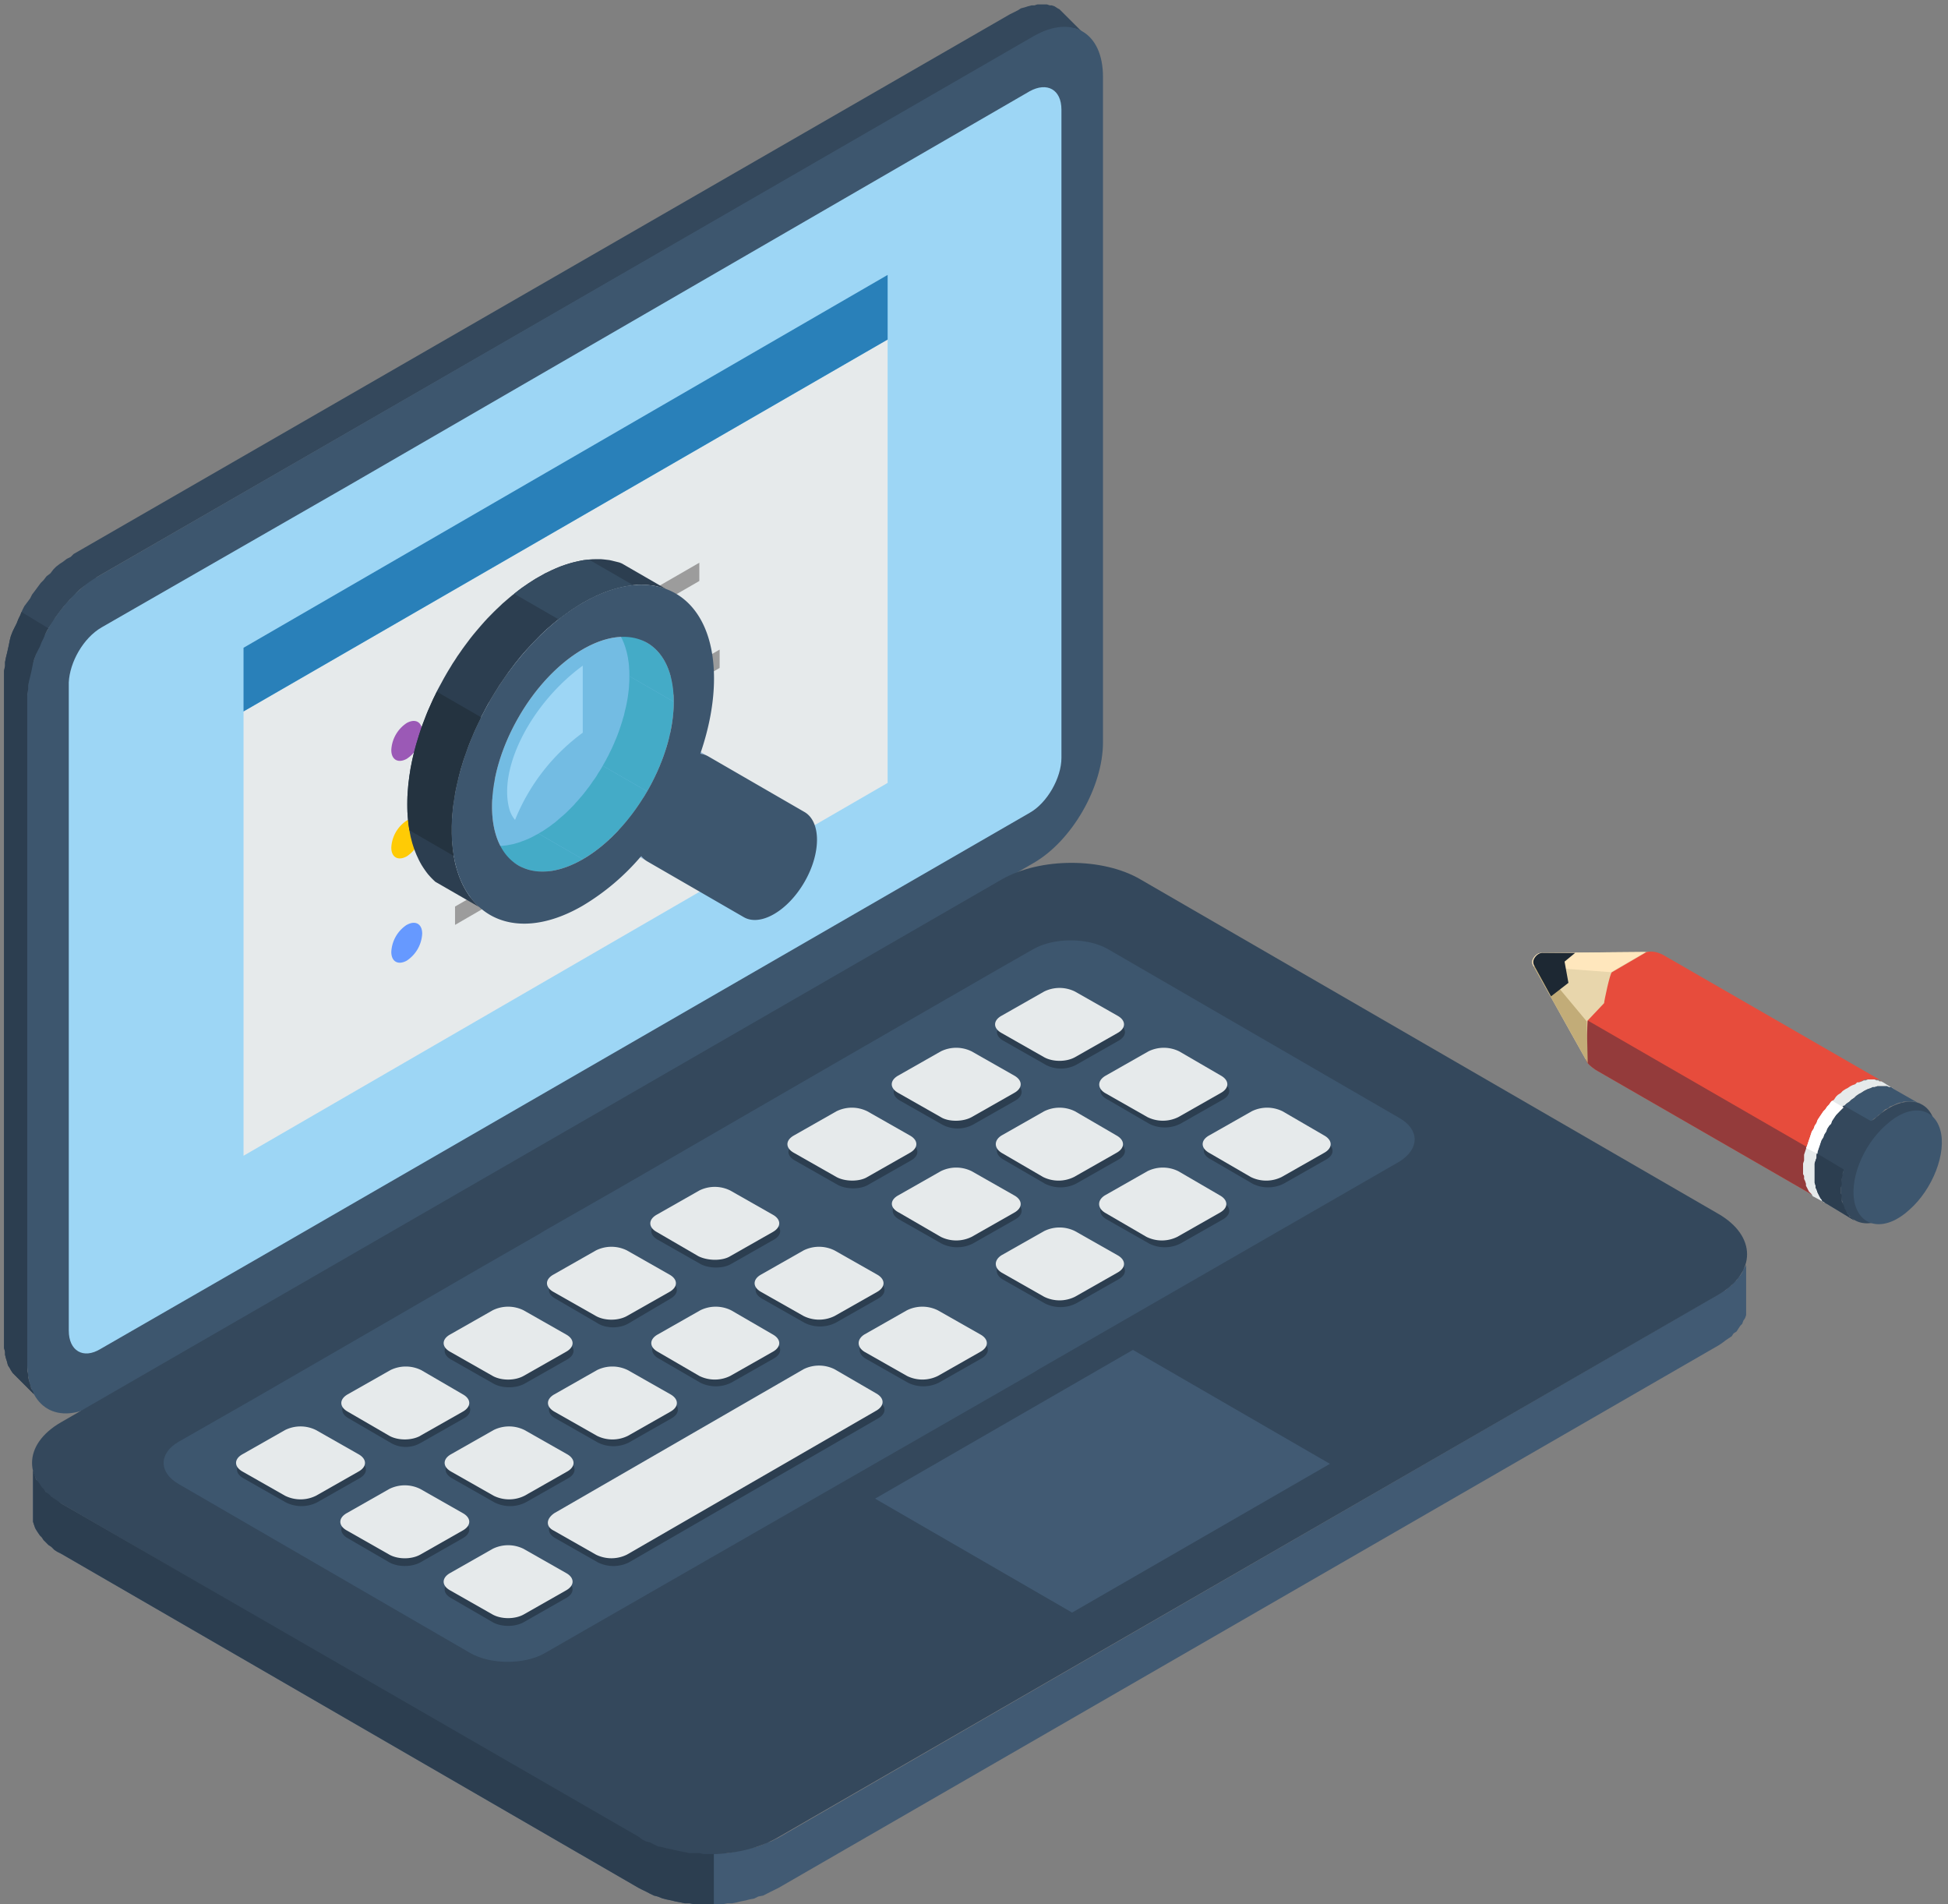 <svg xmlns="http://www.w3.org/2000/svg" xmlns:xlink="http://www.w3.org/1999/xlink" width="309" height="302" viewBox="0 0 309 302"><rect x="0" y="0" width="309" height="302" fill="#808080" stroke="none"/><defs><path id="ze5aa" d="M832.7 1163.43l-3.68-3.68-.3-.46-.16-.3-.3-.46-.16-.62-.15-.46-.15-.6v-.47l-.16-.61V1048.39l.16-.76v-.62l.15-.76.15-.61.16-.77.15-.61.15-.77.16-.61.3-.77.3-.61.31-.61.31-.77.3-.61.31-.77.31-.61.46-.61.46-.62.3-.6.47-.62.45-.61.46-.62.46-.46.46-.6.62-.47.46-.61.46-.46.6-.46.47-.3.61-.47.61-.3.46-.46 148.58-85.63.62-.3.61-.31.46-.3.61-.16.46-.15.61-.16h.46l.46-.15h1.54l.45.15h.31l.46.16.46.3.3.16 3.68 3.67-.3-.15-.46-.3-.46-.16h-.3l-.47-.15h-1.53l-.46.15h-.46l-.61.15-.46.16-.61.15-.46.3-.62.31-.6.3-148.6 85.63-.45.46-.61.31-.62.46-.46.3-.6.47-.47.46-.46.6-.61.47-.46.61-.46.46-.46.61-.46.61-.46.62-.3.61-.46.61-.46.62-.31.6-.3.77-.31.62-.3.76-.32.62-.3.6-.3.77-.16.62-.15.76-.16.77-.15.61-.15.61-.16.77v.61l-.15.77V1159.45l.15.6v.47l.16.61.15.46.15.61.3.46.16.46z"/><path id="ze5ab" d="M842.35 1033.53l148.58-85.78c6.13-3.52 11.03-.6 11.03 6.44v105.54c0 7.04-4.9 15.62-11.03 19.14l-148.58 85.78c-6.13 3.53-11.03.62-11.03-6.43v-105.54c0-7.04 5.05-15.62 11.03-19.15z"/><path id="ze5ac" d="M843.11 1041.5l39.22-22.52 107.99-62.5c2.76-1.53 5.05-.3 5.05 2.92v102.78c0 3.22-2.3 7.2-5.05 8.73l-122.08 70.46-25.28 14.55c-2.76 1.69-5.05.3-5.05-2.9v-102.79c.15-3.22 2.3-7.05 5.2-8.73z"/><path id="ze5ad" d="M865.63 1054.83l102.17-58.98v70.31l-102.17 59.13z"/><path id="ze5ae" d="M865.63 1054.83l102.17-58.98V985.6l-102.17 59.13z"/><path id="ze5af" d="M891.52 1056.66c1.38-.76 2.45-.15 2.45 1.38a5.45 5.45 0 0 1-2.45 4.3c-1.38.76-2.45.14-2.45-1.39a5.45 5.45 0 0 1 2.45-4.29z"/><path id="ze5ag" d="M891.52 1072.13c1.38-.76 2.45-.15 2.45 1.38a5.45 5.45 0 0 1-2.45 4.3c-1.38.76-2.45.15-2.45-1.39a5.45 5.45 0 0 1 2.45-4.29z"/><path id="ze5ah" d="M891.52 1088.68c1.38-.77 2.45-.16 2.45 1.38a5.45 5.45 0 0 1-2.45 4.29c-1.38.76-2.45.15-2.45-1.38a5.45 5.45 0 0 1 2.45-4.3z"/><path id="ze5ai" d="M899.18 1053.6l38.75-22.36v2.9l-38.75 22.37z"/><path id="ze5aj" d="M899.18 1069.22l41.97-24.2v2.91l-41.97 24.2z"/><path id="ze5ak" d="M899.18 1085.77l33.08-19.15v2.91l-33.08 19.15z"/><path id="ze5al" d="M1042.7 1169.56l-43.8 25.27v-2.3l43.8-25.27z"/><path id="ze5am" d="M1103.98 1142.14v8.42l-.16.46-.3.46-.16.46-.3.3-.31.47-.3.46-.47.3-.3.46-.46.3-.46.31-.61.46-.46.31-149.2 86.09-.61.3-.61.3-.62.32-.6.3-.77.15-.62.31-.76.15-.62.16-.76.15-.61.15-.77.16h-.77l-.76.15H937.17l-.77-.15h-.77l-.76-.16-.77-.15-.61-.15-.77-.16-.6-.15-.78-.3-.6-.16-.62-.3-.61-.31-.62-.3-.6-.31-91.6-53-.62-.31-.46-.3-.46-.47-.46-.3-.46-.46-.3-.3-.31-.47-.3-.3-.32-.46-.3-.46-.15-.3-.16-.47-.15-.46v-8.12l.15.46.16.46.15.46.3.3.31.47.3.46.31.3.31.46.46.31.46.46.46.3.46.31.61.46 91.6 52.85.61.46.62.3.6.16.62.3.61.3.77.16.61.16.77.15.61.15.77.16.76.15.77.15h1.53l.61.15h1.54l.76-.15h1.53l.77-.15.77-.15.6-.16.77-.15.62-.15.76-.16.62-.15.76-.3.61-.31.62-.16.6-.3.62-.3 149.2-86.25.46-.3.6-.31.47-.46.46-.3.3-.47.46-.3.31-.46.3-.3.31-.47.16-.46.3-.46.16-.3z"/><path id="ze5an" d="M836.68 1167.56l149.2-86.08c6.12-3.52 16.08-3.52 22.05 0l91.6 53c6.13 3.52 6.13 9.34 0 12.87l-149.2 86.08c-6.12 3.52-16.07 3.52-22.2 0l-91.45-53c-6.13-3.52-6.13-9.34 0-12.87z"/><path id="ze5ao" d="M997.06 1197.74l40.9-23.59-31.25-18.07-40.9 23.59z"/><path id="ze5ap" d="M855.37 1170.63l11.8-6.74 17.76-10.26 18.54-10.73 9.34-5.36c.15-.15.3-.15.46-.3l11.8-6.74 17.76-10.27 18.54-10.72 24.2-13.94 5.36-3.06c3.22-1.84 8.58-1.84 11.8 0l46.26 26.8c3.21 1.84 3.21 4.9 0 6.9l-57.45 33.08c-.15.16-.3.16-.46.3l-77.66 44.58c-3.21 1.84-8.57 1.84-11.8 0l-46.25-26.8c-3.22-1.84-3.22-4.9 0-6.74z"/><path id="ze5aq" d="M915.1 1164.2l6.75-3.83a5.52 5.52 0 0 1 4.9 0l6.74 3.82c1.38.77 1.38 2 0 2.76l-6.74 3.83a5.52 5.52 0 0 1-4.9 0l-6.74-3.83c-1.38-.76-1.38-1.99 0-2.76z"/><path id="ze5ar" d="M888.91 1179.36l-6.74 3.83c-1.37.76-1.37 1.99 0 2.76l6.6 3.83c1.37.76 3.51.76 4.9 0l6.73-3.83c1.38-.77 1.38-2 0-2.76l-6.58-3.83a5.52 5.52 0 0 0-4.9 0z"/><path id="ze5as" d="M905.3 1188.86l-6.74 3.83c-1.37.76-1.37 1.99 0 2.75l6.6 3.83c1.37.77 3.51.77 4.9 0l6.73-3.83c1.38-.76 1.38-1.99 0-2.75l-6.58-3.83a5.52 5.52 0 0 0-4.9 0z"/><path id="ze5at" d="M893.82 1170.78l6.74-3.83c1.37-.76 1.37-1.99 0-2.76l-6.59-3.82a5.52 5.52 0 0 0-4.9 0l-6.74 3.82c-1.38.77-1.38 2 0 2.76l6.58 3.83a4.7 4.7 0 0 0 4.9 0z"/><path id="ze5au" d="M910.2 1161.44l6.75-3.83c1.37-.77 1.37-2 0-2.76l-6.74-3.83a5.52 5.52 0 0 0-4.9 0l-6.75 3.83c-1.37.77-1.37 2 0 2.76l6.74 3.83c1.38.76 3.53.76 4.9 0z"/><path id="ze5av" d="M884.01 1176.45l-6.74 3.83a5.52 5.52 0 0 1-4.9 0l-6.74-3.83c-1.38-.77-1.38-2 0-2.76l6.74-3.83a5.52 5.52 0 0 1 4.9 0l6.74 3.83c1.38.77 1.38 2 0 2.76z"/><path id="ze5aw" d="M898.72 1173.7l6.74-3.84a5.52 5.52 0 0 1 4.9 0l6.74 3.83c1.38.77 1.38 2 0 2.76l-6.74 3.83a5.52 5.52 0 0 1-4.9 0l-6.74-3.83c-1.38-.77-1.38-2 0-2.76z"/><path id="ze5ax" d="M947.89 1145.2l6.74-3.83a5.52 5.52 0 0 1 4.9 0l6.74 3.83c1.38.77 1.38 2 0 2.76l-6.74 3.83a5.52 5.52 0 0 1-4.9 0l-6.74-3.83c-1.38-.77-1.38-2 0-2.76z"/><path id="ze5ay" d="M964.28 1154.7l6.74-3.83a5.52 5.52 0 0 1 4.9 0l6.74 3.83c1.38.76 1.38 1.99 0 2.75l-6.74 3.83a5.52 5.52 0 0 1-4.9 0l-6.74-3.83c-1.23-.76-1.23-1.99 0-2.75z"/><path id="ze5az" d="M926.6 1151.94l6.74-3.98c1.37-.77 1.37-2 0-2.76l-6.6-3.83a5.52 5.52 0 0 0-4.9 0l-6.73 3.83c-1.38.77-1.38 2 0 2.76l6.58 3.83c1.38.92 3.53.92 4.9.15z"/><path id="ze5aA" d="M942.99 1142.44l6.74-3.83c1.37-.76 1.37-1.99 0-2.75l-6.74-3.83a5.52 5.52 0 0 0-4.9 0l-6.75 3.83c-1.37.76-1.37 1.99 0 2.75l6.74 3.83c1.38.77 3.68.77 4.9 0z"/><path id="ze5aB" d="M931.5 1154.7l6.74-3.83a5.52 5.52 0 0 1 4.9 0l6.59 3.83c1.37.76 1.37 1.99 0 2.75l-6.74 3.83a5.52 5.52 0 0 1-4.9 0l-6.6-3.83c-1.37-.76-1.37-1.99 0-2.75z"/><path id="ze5aC" d="M915.1 1183.19l39.53-22.82a5.52 5.52 0 0 1 4.9 0l6.74 3.82c1.38.77 1.38 2 0 2.76l-39.52 22.83a5.52 5.52 0 0 1-4.9 0l-6.74-3.83c-1.38-.77-1.38-2 0-2.76z"/><path id="ze5aD" d="M1002.57 1113.65l6.74-3.83a5.52 5.52 0 0 1 4.9 0l6.74 3.83c1.38.76 1.38 1.99 0 2.75l-6.74 3.83a5.52 5.52 0 0 1-4.9 0l-6.58-3.83c-1.54-.76-1.54-1.99-.16-2.75z"/><path id="ze5aE" d="M1018.96 1123.14l6.74-3.83a5.52 5.52 0 0 1 4.9 0l6.74 3.83c1.38.77 1.38 2 0 2.76l-6.74 3.83a5.52 5.52 0 0 1-4.9 0l-6.58-3.83c-1.54-.77-1.54-2-.16-2.76z"/><path id="ze5aF" d="M997.67 1110.89l6.74-3.83c1.38-.77 1.38-2 0-2.76l-6.59-3.83a5.52 5.52 0 0 0-4.9 0l-6.74 3.83c-1.38.77-1.38 2 0 2.76l6.74 3.83a5.2 5.2 0 0 0 4.75 0z"/><path id="ze5aG" d="M986.03 1123.14l6.74-3.83a5.52 5.52 0 0 1 4.9 0l6.74 3.83c1.38.77 1.38 2 0 2.76l-6.74 3.83a5.52 5.52 0 0 1-4.9 0l-6.59-3.83c-1.38-.77-1.38-2-.15-2.76z"/><path id="ze5aH" d="M1002.57 1132.64l6.74-3.83a5.52 5.52 0 0 1 4.9 0l6.74 3.83c1.38.77 1.38 2 0 2.76l-6.74 3.83a5.52 5.52 0 0 1-4.9 0l-6.74-3.83c-1.38-.77-1.38-2 0-2.76z"/><path id="ze5aI" d="M964.74 1129.88l6.74-3.83c1.38-.76 1.38-1.99 0-2.75l-6.74-3.83a5.52 5.52 0 0 0-4.9 0l-6.74 3.83c-1.38.76-1.38 1.99 0 2.75l6.74 3.83c1.37.77 3.67.77 4.9 0z"/><path id="ze5aJ" d="M981.28 1120.39l6.74-3.83c1.38-.77 1.38-2 0-2.76l-6.59-3.83a5.52 5.52 0 0 0-4.9 0l-6.74 3.83c-1.38.77-1.38 1.99 0 2.76l6.74 3.83a5.2 5.2 0 0 0 4.75 0z"/><path id="ze5aK" d="M969.64 1132.64l6.74-3.83a5.52 5.52 0 0 1 4.9 0l6.74 3.83c1.38.77 1.38 2 0 2.76l-6.74 3.83a5.52 5.52 0 0 1-4.9 0l-6.74-3.83c-1.38-.77-1.38-2 0-2.76z"/><path id="ze5aL" d="M986.03 1142.14l6.74-3.83a5.52 5.52 0 0 1 4.9 0l6.74 3.83c1.38.76 1.38 1.99 0 2.75l-6.74 3.83a5.52 5.52 0 0 1-4.9 0l-6.74-3.83c-1.23-.76-1.23-1.99 0-2.75z"/><path id="ze5aM" d="M914.95 1163.12l6.74-3.83a5.52 5.52 0 0 1 4.9 0l6.75 3.83c1.37.77 1.37 2 0 2.76l-6.74 3.83a5.52 5.52 0 0 1-4.9 0l-6.75-3.83c-1.37-.77-1.37-2 0-2.76z"/><path id="ze5aN" d="M888.76 1178.13l-6.74 3.83c-1.38.77-1.38 2 0 2.76l6.74 3.83c1.38.77 3.52.77 4.9 0l6.74-3.83c1.38-.77 1.38-2 0-2.76l-6.74-3.83a5.52 5.52 0 0 0-4.9 0z"/><path id="ze5aO" d="M905.15 1187.63l-6.74 3.83c-1.38.77-1.38 2 0 2.76l6.74 3.83c1.38.76 3.52.76 4.9 0l6.74-3.83c1.38-.77 1.38-2 0-2.76l-6.74-3.83a5.52 5.52 0 0 0-4.9 0z"/><path id="ze5aP" d="M893.66 1169.7l6.74-3.82c1.38-.77 1.38-2 0-2.76l-6.58-3.83a5.52 5.52 0 0 0-4.9 0l-6.75 3.83c-1.37.77-1.37 2 0 2.76l6.6 3.83c1.37.76 3.51.76 4.9 0z"/><path id="ze5aQ" d="M910.05 1160.21l6.74-3.83c1.38-.76 1.38-1.99 0-2.75l-6.74-3.83a5.52 5.52 0 0 0-4.9 0l-6.74 3.83c-1.38.76-1.38 1.99 0 2.75l6.74 3.83c1.38.77 3.52.77 4.9 0z"/><path id="ze5aR" d="M883.86 1175.38l-6.74 3.83a5.52 5.52 0 0 1-4.9 0l-6.74-3.83c-1.38-.77-1.38-2 0-2.76l6.74-3.83a5.52 5.52 0 0 1 4.9 0l6.74 3.83c1.38.77 1.38 2 0 2.76z"/><path id="ze5aS" d="M898.56 1172.62l6.74-3.83a5.52 5.52 0 0 1 4.9 0l6.75 3.83c1.37.77 1.37 2 0 2.76l-6.74 3.83a5.52 5.52 0 0 1-4.9 0l-6.75-3.83c-1.37-.77-1.37-2 0-2.76z"/><path id="ze5aT" d="M947.73 1144.13l6.74-3.83a5.52 5.52 0 0 1 4.9 0l6.75 3.83c1.37.76 1.37 1.99 0 2.76l-6.74 3.82a5.52 5.52 0 0 1-4.9 0l-6.75-3.82c-1.37-.77-1.37-2 0-2.76z"/><path id="ze5aU" d="M964.12 1153.63l6.74-3.83a5.52 5.52 0 0 1 4.9 0l6.75 3.83c1.37.76 1.37 1.99 0 2.75l-6.74 3.83a5.52 5.52 0 0 1-4.9 0l-6.75-3.83c-1.22-.76-1.22-1.99 0-2.75z"/><path id="ze5aV" d="M926.44 1150.71l6.74-3.82c1.38-.77 1.38-2 0-2.76l-6.74-3.83a5.52 5.52 0 0 0-4.9 0l-6.74 3.83c-1.38.76-1.38 1.99 0 2.76l6.74 3.82c1.38.77 3.52.77 4.9 0z"/><path id="ze5aW" d="M942.83 1141.22l6.74-3.83c1.38-.77 1.38-2 0-2.76l-6.74-3.83a5.52 5.52 0 0 0-4.9 0l-6.74 3.83c-1.38.77-1.38 2 0 2.76l6.59 3.83c1.53.76 3.83.76 5.05 0z"/><path id="ze5aX" d="M931.34 1153.63l6.74-3.83a5.52 5.52 0 0 1 4.9 0l6.6 3.83c1.37.76 1.37 1.99 0 2.75l-6.75 3.83a5.52 5.52 0 0 1-4.9 0l-6.59-3.83c-1.37-.76-1.37-1.99 0-2.75z"/><path id="ze5aY" d="M914.95 1181.96l39.52-22.82a5.52 5.52 0 0 1 4.9 0l6.6 3.83c1.37.76 1.37 1.99 0 2.76l-39.53 22.82a5.52 5.52 0 0 1-4.9 0l-6.74-3.83c-1.22-.61-1.22-1.84.15-2.76z"/><path id="ze5aZ" d="M1002.42 1112.57l6.74-3.83a5.52 5.52 0 0 1 4.9 0l6.59 3.83c1.38.77 1.38 2 0 2.76l-6.74 3.83a5.52 5.52 0 0 1-4.9 0l-6.74-3.83c-1.23-.76-1.23-1.99.15-2.76z"/><path id="ze5aaa" d="M1018.8 1122.07l6.75-3.83a5.52 5.52 0 0 1 4.9 0l6.59 3.83c1.38.77 1.38 2 0 2.76l-6.74 3.83a5.52 5.52 0 0 1-4.9 0l-6.6-3.83c-1.37-.77-1.37-2 0-2.76z"/><path id="ze5aab" d="M997.52 1109.66l6.74-3.83c1.38-.76 1.38-1.99 0-2.75l-6.74-3.83a5.52 5.52 0 0 0-4.9 0l-6.74 3.83c-1.38.76-1.38 1.99 0 2.75l6.74 3.83c1.37.77 3.52.77 4.9 0z"/><path id="ze5aac" d="M985.88 1122.07l6.74-3.83a5.52 5.52 0 0 1 4.9 0l6.58 3.83c1.38.77 1.38 2 0 2.76l-6.74 3.83a5.52 5.52 0 0 1-4.9 0l-6.58-3.83c-1.23-.77-1.23-2 0-2.76z"/><path id="ze5aad" d="M1002.27 1131.57l6.74-3.83a5.52 5.52 0 0 1 4.9 0l6.58 3.83c1.38.76 1.38 1.99 0 2.75l-6.74 3.83a5.52 5.52 0 0 1-4.9 0l-6.58-3.83c-1.23-.76-1.23-1.99 0-2.75z"/><path id="ze5aae" d="M964.58 1128.66l6.74-3.83c1.38-.77 1.38-2 0-2.76l-6.74-3.83a5.52 5.52 0 0 0-4.9 0l-6.74 3.83c-1.38.77-1.38 2 0 2.76l6.74 3.83c1.38.76 3.68.76 4.9 0z"/><path id="ze5aaf" d="M981.13 1119.16l6.74-3.83c1.38-.76 1.38-1.99 0-2.76l-6.74-3.83a5.52 5.52 0 0 0-4.9 0l-6.74 3.83c-1.38.77-1.38 2 0 2.76l6.74 3.83c1.22.77 3.52.77 4.9 0z"/><path id="ze5aag" d="M969.49 1131.57l6.74-3.83a5.52 5.52 0 0 1 4.9 0l6.74 3.83c1.38.76 1.38 1.99 0 2.75l-6.74 3.83a5.52 5.52 0 0 1-4.9 0l-6.6-3.83c-1.52-.76-1.52-1.99-.14-2.75z"/><path id="ze5aah" d="M985.88 1141.06l6.74-3.82a5.52 5.52 0 0 1 4.9 0l6.74 3.82c1.38.77 1.38 2 0 2.76l-6.74 3.83a5.52 5.52 0 0 1-4.9 0l-6.74-3.83c-1.23-.76-1.23-1.99 0-2.76z"/><path id="ze5aai" d="M832.7 1163.43l-3.68-3.68-.3-.46-.16-.3-.3-.46-.16-.62-.15-.46-.15-.6v-.47l-.16-.61V1048.39l.16-.76v-.62l.15-.76.15-.61.16-.62.15-.76.15-.77.16-.61.3-.77.3-.61.31-.61.31-.77.3-.61.16-.46 4.29 2.6-.15.16-.31.6-.3.77-.31.62-.3.76-.32.62-.3.6-.3.77-.16.62-.15.76-.16.77-.15.61-.15.61-.16.77v.61l-.15.77V1159.45l.15.6v.47l.16.61.15.46.15.61.3.46.16.46z"/><path id="ze5aaj" d="M940.23 1244v-7.97h-1.69l-.6-.15h-1.54l-.77-.15-.76-.15-.77-.16-.61-.15-.77-.15-.6-.16-.78-.15-.6-.3-.62-.31-.61-.16-.62-.3-.6-.46-91.6-52.85-.62-.46-.46-.3-.46-.31-.46-.46-.46-.3-.3-.47-.31-.3-.3-.46-.32-.46-.3-.3-.15-.47-.16-.46-.15-.46v8.12l.15.46.16.46.15.3.3.47.31.46.3.3.31.46.31.3.46.47.46.3.46.46.46.31.61.3 91.6 53 .61.31.62.3.6.32.62.3.61.15.77.31.61.15.77.16.61.15.77.15.76.16h.77l.77.15h2.91z"/><path id="ze5aak" d="M1078.85 1110.58l-8.57-15.32c-.31-.45-.31-.91 0-1.37.3-.46.76-.77 1.22-.77l17.62-.15-2.76 12.86z"/><path id="ze5aal" d="M1115.16 1131.87l-35.08-20.22c-.61-.45-1.53-1.07-1.53-1.83l.3-5.98 2.6-2.75c0-.31.93-4.75 1.23-4.9l5.52-3.22c.92-.16 1.68 0 2.6.46l35.08 20.22-.3-.16-.31-.15-.3-.15h-2.15l-.31.15-.3.15-.31.16-.3.15-.32.15-.3.16-.3.15-.31.3-.31.31-.3.3-.31.31-.31.31-.3.3-.31.31-.3.3-.31.47-.31.46-.3.46-.31.46-.31.46-.3.46-.31.46-.3.46-.16.46-.16.45-.15.46-.15.46-.16.46-.15.46-.15.46-.15.46-.16.46-.15.46V1129.12l.15.3.16.31.15.3.15.31.15.3.16.32.15.3.15.3.16.16.3.15z"/><path id="ze5aam" d="M1115.16 1131.87l-35.08-20.22c-.61-.45-1.53-1.07-1.53-1.83l.3-5.98 34.78 20.07v.15l-.16.46-.15.46V1129.12l.15.3.16.31.15.3.15.31.16.3.15.32.15.3.16.3.15.16.3.15z"/><path id="ze5aan" d="M1116.84 1132.95l-1.68-.92-.3-.16-.31-.15-.16-.3-.15-.16-.3-.3-.16-.31-.15-.3-.16-.31v-.31l-.15-.46-.15-.3v-.47l-.16-.3V1126.52l.16-.47v-.92l.15-.46.15-.45.16-.46.15-.46.15-.46.16-.46.15-.46.15-.46.3-.46.16-.46.3-.46.16-.46.3-.46.31-.46.31-.46.3-.3.31-.46.3-.31.32-.46.45-.3.31-.47.3-.3.47-.3.3-.32.46-.3.3-.15.47-.31.3-.15.46-.16.31-.3h.3l.47-.16.3-.15h.31l.3-.15h1.07l.31.15h.31l.15.15h.31l.3.16 1.7 1.07-.16-.16-.3-.15h-.31l-.31-.15h-1.53l-.46.15h-.3l-.31.15-.46.16-.31.15-.3.15-.47.31-.3.15-.46.31-.3.3-.47.31-.3.3-.46.32-.31.3-.3.46-.31.3-.46.47-.3.3-.32.46-.3.46-.15.46-.31.3-.3.47-.16.46-.3.46-.16.46-.3.46-.16.46-.15.46-.16.46-.15.45-.15.46v.46l-.16.46-.15.46V1129.58l.15.3v.46l.16.3.15.47.15.3.16.31.15.15.15.31.16.3.3.16.16.15z"/><path id="ze5aao" d="M1121.13 1135.55l-4.29-2.6-.3-.16-.16-.15-.3-.15-.16-.31-.15-.15-.15-.3-.16-.32-.15-.3-.15-.46-.16-.3v-.31l-.15-.46v-3.07l.15-.46.16-.46v-.46l.15-.46.15-.45.16-.46.15-.46.15-.46.31-.46.15-.46.31-.46.15-.46.3-.46.32-.3.15-.47.3-.46.31-.46.3-.3.47-.46.3-.3.31-.47.3-.3.47-.31.3-.3.46-.31.3-.3.47-.32.3-.15.46-.3.31-.16.3-.15.47-.15.3-.16h.3l.47-.15h1.53l.3.15h.31l.3.16.16.15 4.3 2.45-.16-.15-.3-.16h-.31l-.31-.15h-1.69l-.3.15h-.3l-.47.16-.3.15-.31.15-.46.16-.3.3-.47.16-.3.3-.3.3-.47.31-.3.31-.46.3-.31.31-.3.46-.47.3-.3.47-.31.3-.3.46-.31.46-.3.46-.16.31-.3.46-.31.46-.16.46-.3.46-.16.46-.15.46-.15.46-.16.46-.15.46-.15.46-.16.45v.46l-.15.46v.92l-.15.46v.92l.15.3V1132.5l.15.3.16.31.15.46.15.3.16.31.15.3.15.16.16.3.3.16.16.15z"/><path id="ze5aap" d="M1124.65 1119.16c3.99-3.52 8.12-3.22 9.2.77 1.07 3.98-1.38 10.1-5.37 13.63-3.98 3.52-8.11 3.22-9.19-.77-.46-1.53-.3-3.37.16-5.36l-4.3-2.45.16-.3.15-.46.16-.46.15-.46.15-.46.16-.46.15-.46.3-.46.31-.46.3-.46.32-.46.3-.46.3-.46.31-.46.31-.46.3-.46.31-.3.16-.16 4.29 2.45c.15 0 .6-.3.91-.61z"/><path id="ze5aaq" d="M1126.19 1120.39c3.67-3.37 7.5-2.91 8.57.76 1.08 3.68-1.22 9.5-4.9 12.72-3.67 3.37-7.5 2.9-8.58-.77-1.07-3.68 1.08-9.34 4.9-12.71z"/><path id="ze5aar" d="M1115.31 1124.98l-1.84-.92.16-.3.15-.46.15-.46.16-.46.15-.46.15-.46.3-.46.16-.46.3-.46.16-.46.3-.46.31-.46.31-.46.3-.3.31-.46.3-.31.32-.46.15-.15 1.84 1.07-.16.15-.3.3-.46.47-.3.3-.31.46-.31.46-.15.46-.31.3-.3.47-.16.46-.3.46-.16.46-.3.46-.16.46-.15.46-.16.46-.15.45z"/><path id="ze5aas" d="M1121.13 1135.55l-4.29-2.6-.3-.16-.16-.15-.3-.15-.16-.31-.15-.15-.15-.3-.16-.32-.15-.3-.15-.46-.16-.3v-.31l-.15-.46v-3.07l.15-.46.16-.46v-.46l.15-.15 4.14 2.45v.16l-.16.45v.46l-.15.46v.92l-.15.46v.92l.15.3V1132.5l.15.3.16.3.15.47.15.3.16.31.15.3.15.16.16.3.3.16.16.15z"/><path id="ze5aat" d="M1078.85 1110.58l-8.57-15.32v-1.37l8.42 10.1z"/><path id="ze5aau" d="M1070.28 1095.26c-.31-.45-.31-.91 0-1.37.3-.46.76-.77 1.22-.77l16.55-.15-5.52 3.21z"/><path id="ze5aav" d="M1073.03 1100.01l-2.6-4.75c-.3-.45-.3-.91 0-1.37.3-.46.77-.77 1.23-.77h5.2l-1.68 1.38.61 3.37z"/><path id="ze5aaw" d="M919.44 1044.97c-7.95 4.6-14.4 15.78-14.4 24.97 0 9.18 6.45 12.92 14.4 8.32 7.96-4.6 14.42-15.78 14.42-24.97.01-9.2-6.44-12.92-14.42-8.32z"/><path id="ze5aax" d="M919.44 1058.2a31.92 31.92 0 0 0-10.74 13.83 4.63 4.63 0 0 1-.96-1.93c-1.63-6.54 3.65-16.65 11.7-22.53z"/><path id="ze5aay" d="M912.42 1033.52l.54-.3.53-.3.53-.25.53-.26.52-.23.52-.22.51-.2.52-.18.5-.16.5-.15.5-.13.49-.11.48-.11.49-.08.47-.06.46-.05.48-.04.46-.01h.89l.43.04.44.05.43.05.42.09.4.1.41.1.4.1.39.16 7.03 4.06-.39-.15-.4-.12-.4-.1-.42-.1-.42-.08-.42-.05-.43-.05-.45-.03-.43-.01h-.92l-.46.05-.47.05-.48.06-.47.08-.49.1-.5.12-.49.13-.5.15-.51.16-.5.18-.52.2-.52.22-.52.23-.52.26-.53.25-.54.29-.55.3-.52.32-.54.34-.53.34-.53.36-.51.37-.53.39-.52.4-.5.4-.51.42-.5.43-.5.43-.49.46-.49.46-.47.48-.47.48-.48.5-.46.5-.46.5-.46.52-.45.53-.43.54-.43.54-.42.56-.42.56-.42.56-.4.58-.4.58-.4.58-.37.6-.38.6-.36.6-.36.61-.35.61-.34.63-.32.62-.33.62-.3.64-.32.63-.3.64-.28.63-.27.65-.27.64-.26.65-.24.65-.23.65-.23.65-.22.65-.2.66-.2.65-.17.65-.17.65-.15.66-.15.65-.14.65-.12.65-.1.65-.1.64-.1.65-.06.63-.07.64-.04.64-.03.63-.03.62v1.24l.03.62.03.6.04.58.07.56.06.56.1.54.1.53.1.53.12.5.14.5.15.48.15.46.17.46.18.45.19.43.2.42.22.41.23.4.23.37.24.37.26.35.27.34.27.32.28.31.3.3.31.27-7.03-4.05-.3-.28-.3-.3-.28-.3-.29-.33-.26-.34-.25-.35-.25-.37-.24-.38-.22-.39-.21-.4-.2-.43-.2-.43-.18-.45-.17-.44-.16-.48-.15-.48-.13-.5-.13-.5-.1-.53-.1-.53-.08-.54-.08-.56-.05-.56-.05-.59-.04-.6-.01-.6-.01-.61.01-.64.01-.62.04-.63.05-.63.05-.65.08-.63.08-.65.1-.64.1-.65.13-.65.13-.65.15-.65.16-.66.17-.65.18-.65.2-.65.2-.66.21-.65.22-.65.24-.65.25-.65.25-.65.26-.64.29-.65.28-.63.3-.64.3-.63.3-.64.33-.62.34-.62.34-.63.34-.6.36-.62.37-.6.36-.6.4-.6.37-.58.41-.58.4-.58.41-.56.42-.56.42-.56.43-.54.45-.54.45-.53.44-.51.46-.52.46-.5.48-.49.47-.48.49-.48.49-.46.48-.46.5-.43.5-.43.5-.42.52-.4.51-.4.52-.4.53-.36.52-.36.53-.34.53-.34z"/><path id="ze5aaz" d="M938.1 1061.52l-7.03-4.06.04.01h.04l.04.01h.04l.03.02h.04l.04.01.04.02h.08l.04.02.03.02.04.01h.04l.04.01.04.02.03.01.04.01.04.02.03.01.04.01.04.03.04.01.03.02.04.01.02.02.04.02.05.02.02.01 7.04 4.06-.04-.01-.03-.02-.04-.02-.04-.02-.03-.01-.04-.02h-.04l-.02-.04h-.05l-.04-.02-.02-.02-.04-.01-.04-.01-.04-.02-.03-.01h-.04l-.04-.01-.04-.02-.04-.01-.04-.01h-.03l-.04-.02-.04-.01h-.04l-.04-.02h-.13z"/><path id="ze5aaA" d="M929.46 1078.47l-7.02-4.06-.07-.04-.07-.04-.05-.05-.07-.04-.06-.06-.06-.05-.06-.05-.05-.06-.06-.05-.05-.07-.05-.05-.06-.07-.04-.06 7.02 4.06.06.06.05.07.06.05.05.07.06.05.05.06.05.05.06.05.07.05.05.05.07.05.06.04z"/><path id="ze5aaB" d="M933.87 1053.29l-7.04-4.06v-.43l-.01-.42-.03-.4-.02-.41-.04-.4-.06-.39-.05-.38-.07-.36-.08-.37-.08-.34-.1-.35-.1-.34-.11-.32-.11-.31-.14-.32-.13-.3-.14-.28-.15-.28-.15-.27-.16-.27-.17-.25-.18-.24-.19-.24-.19-.22-.19-.22-.2-.2-.22-.2-.21-.2-.23-.17-.23-.16-.24-.15-.24-.15 7.04 4.06.24.15.23.15.23.16.23.18.22.19.2.2.2.2.2.22.2.22.19.24.17.24.17.25.16.27.16.27.15.28.13.29.14.3.12.3.12.32.11.32.1.34.1.34.07.35.08.37.07.36.06.38.05.4.04.39.04.4.01.4.02.43z"/><path id="ze5aaC" d="M909.25 1079.26l-7.02-4.05.24.14.26.12.26.1.26.12.27.1.27.07.28.08.29.07.3.06.28.04.3.02.3.03h.62l.32-.01.32-.02.33-.04.34-.04.32-.07.34-.06.34-.07.35-.1.34-.1.35-.11.35-.14.37-.13.35-.15.37-.16.36-.17.37-.19.36-.2.38-.2 7.02 4.06-.36.2-.37.2-.38.18-.35.18-.36.16-.37.15-.35.13-.35.14-.35.1-.36.11-.33.09-.34.08-.34.06-.34.07-.32.04-.33.04-.32.02-.33.01h-.6l-.32-.03-.3-.02-.3-.04-.28-.06-.28-.07-.29-.08-.27-.08-.27-.1-.27-.1-.26-.1-.25-.13z"/><path id="ze5aaD" d="M919.44 1078.26l-7.02-4.06.37-.23.38-.22.36-.24.37-.25.36-.25.35-.27.37-.27.35-.29.34-.3.35-.3.35-.3.34-.3.34-.33.32-.32.34-.34.33-.34.3-.35.33-.35.31-.37.32-.36.3-.37.3-.38.29-.39.3-.38.28-.4.27-.4.29-.39.27-.4.25-.43.26-.4.26-.42.24-.42 7.04 4.06-.24.42-.26.42-.26.4-.27.42-.27.41-.27.4-.29.4-.28.4-.28.37-.3.4-.3.37-.31.37-.3.36-.32.37-.31.35-.33.35-.32.34-.33.34-.34.32-.34.31-.33.33-.34.3-.35.3-.36.3-.35.28-.35.27-.36.25-.37.27-.37.25-.36.23-.37.23z"/><path id="ze5aaE" d="M929.65 1067.5l-7.04-4.06.24-.43.24-.42.23-.44.23-.43.21-.45.22-.43.2-.45.2-.43.18-.45.19-.44.18-.45.17-.46.16-.44.15-.45.15-.46.14-.45.13-.46.14-.44.1-.45.11-.46.11-.45.1-.46.08-.45.08-.44.07-.45.05-.44.06-.45.04-.43.02-.45.03-.43.01-.44v-.43l7.04 4.06-.01.43-.02.44-.01.43-.04.45-.04.43-.05.45-.06.44-.07.45-.08.44-.08.45-.1.46-.09.45-.1.46-.13.44-.12.45-.14.46-.13.45-.15.46-.16.45-.16.44-.17.46-.17.45-.2.44-.18.45-.2.43-.2.45-.21.43-.22.45-.23.43-.23.44-.23.42z"/><path id="ze5aaF" d="M929.65 1043.95l-7.04-4.06-.24-.13-.26-.13-.26-.12 7.04 4.06.26.11.25.14z"/><path id="ze5aaG" d="M929.65 1043.95c-2.61-1.5-6.21-1.28-10.2 1.02-3.97 2.3-7.58 6.24-10.18 10.76-2.61 4.52-4.22 9.6-4.22 14.2s1.6 7.84 4.22 9.34c2.61 1.5 6.2 1.29 10.19-1.01 3.98-2.3 7.59-6.24 10.19-10.76 2.61-4.52 4.22-9.6 4.22-14.21 0-4.6-1.62-7.84-4.22-9.34zm-10.2-6.37c5.75-3.32 10.94-3.63 14.72-1.46 3.76 2.17 6.09 6.83 6.09 13.48 0 3.83-.79 7.91-2.17 11.92.42.07.83.2 1.2.4l15.31 8.85c2.66 1.53 2.66 6.54 0 11.12-2.65 4.58-6.98 7.09-9.62 5.56l-15.32-8.85a3.45 3.45 0 0 1-.95-.83 36.96 36.96 0 0 1-9.27 7.86c-5.73 3.33-10.94 3.64-14.7 1.47-3.77-2.18-6.1-6.84-6.1-13.48 0-6.63 2.33-14 6.1-20.52 3.76-6.5 8.97-12.2 14.7-15.52z"/><path id="ze5aaH" d="M912.42 1033.52l.54-.3.53-.3.53-.25.53-.26.52-.23.52-.22.51-.2.52-.18.5-.16.5-.15.5-.13.49-.11.48-.1.49-.1.47-.05.36-.04 7.03 4.06-.36.04-.48.06-.47.08-.49.1-.5.12-.49.13-.5.15-.51.16-.5.18-.52.2-.52.22-.52.23-.52.26-.53.25-.54.3-.55.3-.52.3-.54.35-.53.34-.53.36-.51.37-.53.39-.52.4-.16.13-7.04-4.06.18-.14.51-.4.52-.38.53-.37.52-.36.53-.34.53-.34z"/><path id="ze5aaI" d="M903.31 1055.75l-.23.48-.3.63-.3.64-.29.63-.27.65-.27.64-.26.65-.24.65-.23.65-.23.65-.22.65-.2.66-.2.65-.17.65-.17.65-.15.66-.15.65-.14.65-.12.65-.1.65-.1.64-.1.65-.06.63-.07.64-.04.64-.03.63-.03.62v1.24l.03.62.03.6.04.58.07.56.06.56.1.54v.05l-7.02-4.06-.02-.05-.08-.54-.08-.56-.05-.56-.05-.59-.04-.6-.02-.6v-1.25l.02-.62.04-.63.05-.63.05-.65.08-.63.08-.65.1-.64.1-.65.13-.65.13-.65.15-.65.16-.66.17-.65.18-.65.2-.65.2-.66.21-.65.22-.65.24-.65.25-.65.25-.65.26-.64.29-.65.28-.63.28-.64.32-.63.23-.48z"/></defs><g><g transform="translate(-827 -942)"><g><use fill="#34485c" xlink:href="#ze5aa"/></g><g><use fill="#3d566e" xlink:href="#ze5ab"/></g><g><use fill="#9dd6f5" xlink:href="#ze5ac"/></g><g><use fill="#e6eaeb" xlink:href="#ze5ad"/></g><g><use fill="#2980b9" xlink:href="#ze5ae"/></g><g><use fill="#9b59b6" xlink:href="#ze5af"/></g><g><use fill="#ffcb05" xlink:href="#ze5ag"/></g><g><use fill="#69f" xlink:href="#ze5ah"/></g><g><use fill="#9c9c9c" xlink:href="#ze5ai"/></g><g><use fill="#9c9c9c" xlink:href="#ze5aj"/></g><g><use fill="#9c9c9c" xlink:href="#ze5ak"/></g><g><use fill="#e6eaeb" xlink:href="#ze5al"/></g><g><use fill="#415a73" xlink:href="#ze5am"/></g><g><use fill="#34485c" xlink:href="#ze5an"/></g><g><use fill="#415a73" xlink:href="#ze5ao"/></g><g><use fill="#3d566e" xlink:href="#ze5ap"/></g><g><g><use fill="#2c3e50" xlink:href="#ze5aq"/></g><g><use fill="#2c3e50" xlink:href="#ze5ar"/></g><g><use fill="#2c3e50" xlink:href="#ze5as"/></g><g><use fill="#2c3e50" xlink:href="#ze5at"/></g><g><use fill="#2c3e50" xlink:href="#ze5au"/></g><g><use fill="#2c3e50" xlink:href="#ze5av"/></g><g><use fill="#2c3e50" xlink:href="#ze5aw"/></g><g><use fill="#2c3e50" xlink:href="#ze5ax"/></g><g><use fill="#2c3e50" xlink:href="#ze5ay"/></g><g><use fill="#2c3e50" xlink:href="#ze5az"/></g><g><use fill="#2c3e50" xlink:href="#ze5aA"/></g><g><use fill="#2c3e50" xlink:href="#ze5aB"/></g><g><use fill="#2c3e50" xlink:href="#ze5aC"/></g><g><use fill="#2c3e50" xlink:href="#ze5aD"/></g><g><use fill="#2c3e50" xlink:href="#ze5aE"/></g><g><use fill="#2c3e50" xlink:href="#ze5aF"/></g><g><use fill="#2c3e50" xlink:href="#ze5aG"/></g><g><use fill="#2c3e50" xlink:href="#ze5aH"/></g><g><use fill="#2c3e50" xlink:href="#ze5aI"/></g><g><use fill="#2c3e50" xlink:href="#ze5aJ"/></g><g><use fill="#2c3e50" xlink:href="#ze5aK"/></g><g><use fill="#2c3e50" xlink:href="#ze5aL"/></g></g><g><use fill="#e6eaeb" xlink:href="#ze5aM"/></g><g><use fill="#e6eaeb" xlink:href="#ze5aN"/></g><g><use fill="#e6eaeb" xlink:href="#ze5aO"/></g><g><use fill="#e6eaeb" xlink:href="#ze5aP"/></g><g><use fill="#e6eaeb" xlink:href="#ze5aQ"/></g><g><use fill="#e6eaeb" xlink:href="#ze5aR"/></g><g><use fill="#e6eaeb" xlink:href="#ze5aS"/></g><g><use fill="#e6eaeb" xlink:href="#ze5aT"/></g><g><use fill="#e6eaeb" xlink:href="#ze5aU"/></g><g><use fill="#e6eaeb" xlink:href="#ze5aV"/></g><g><use fill="#e6eaeb" xlink:href="#ze5aW"/></g><g><use fill="#e6eaeb" xlink:href="#ze5aX"/></g><g><use fill="#e6eaeb" xlink:href="#ze5aY"/></g><g><use fill="#e6eaeb" xlink:href="#ze5aZ"/></g><g><use fill="#e6eaeb" xlink:href="#ze5aaa"/></g><g><use fill="#e6eaeb" xlink:href="#ze5aab"/></g><g><use fill="#e6eaeb" xlink:href="#ze5aac"/></g><g><use fill="#e6eaeb" xlink:href="#ze5aad"/></g><g><use fill="#e6eaeb" xlink:href="#ze5aae"/></g><g><use fill="#e6eaeb" xlink:href="#ze5aaf"/></g><g><use fill="#e6eaeb" xlink:href="#ze5aag"/></g><g><use fill="#e6eaeb" xlink:href="#ze5aah"/></g><g><use fill="#2c3e50" xlink:href="#ze5aai"/></g><g><use fill="#2c3e50" xlink:href="#ze5aaj"/></g><g><g><use fill="#e8d6ac" xlink:href="#ze5aak"/></g><g><use fill="#e74c3c" xlink:href="#ze5aal"/></g><g><use fill="#943b3b" xlink:href="#ze5aam"/></g><g><use fill="#e6eaeb" xlink:href="#ze5aan"/></g><g><use fill="#3d566e" xlink:href="#ze5aao"/></g><g><use fill="#34485c" xlink:href="#ze5aap"/></g><g><use fill="#3d566e" xlink:href="#ze5aaq"/></g><g><use fill="#fff" xlink:href="#ze5aar"/></g><g><use fill="#2c3e50" xlink:href="#ze5aas"/></g><g><use fill="#c2ac78" xlink:href="#ze5aat"/></g><g><use fill="#ffe7bd" xlink:href="#ze5aau"/></g><g><use fill="#1d2833" xlink:href="#ze5aav"/></g></g></g><g transform="translate(-827 -942)"><g><g><use fill="#73bce3" xlink:href="#ze5aaw"/></g><g><use fill="#9dd6f5" xlink:href="#ze5aax"/></g><g><use fill="#2c3e50" xlink:href="#ze5aay"/></g><g><use fill="#8cb0d4" xlink:href="#ze5aaz"/></g><g><use fill="#8cb0d4" xlink:href="#ze5aaA"/></g><g><use fill="#44abc7" xlink:href="#ze5aaB"/></g><g><use fill="#44abc7" xlink:href="#ze5aaC"/></g><g><use fill="#44abc7" xlink:href="#ze5aaD"/></g><g><use fill="#44abc7" xlink:href="#ze5aaE"/></g><g><use fill="#8cb0d4" xlink:href="#ze5aaF"/></g><g><use fill="#3d566e" xlink:href="#ze5aaG"/></g></g><g><use fill="#354c61" xlink:href="#ze5aaH"/></g><g><use fill="#243340" xlink:href="#ze5aaI"/></g></g></g></svg>